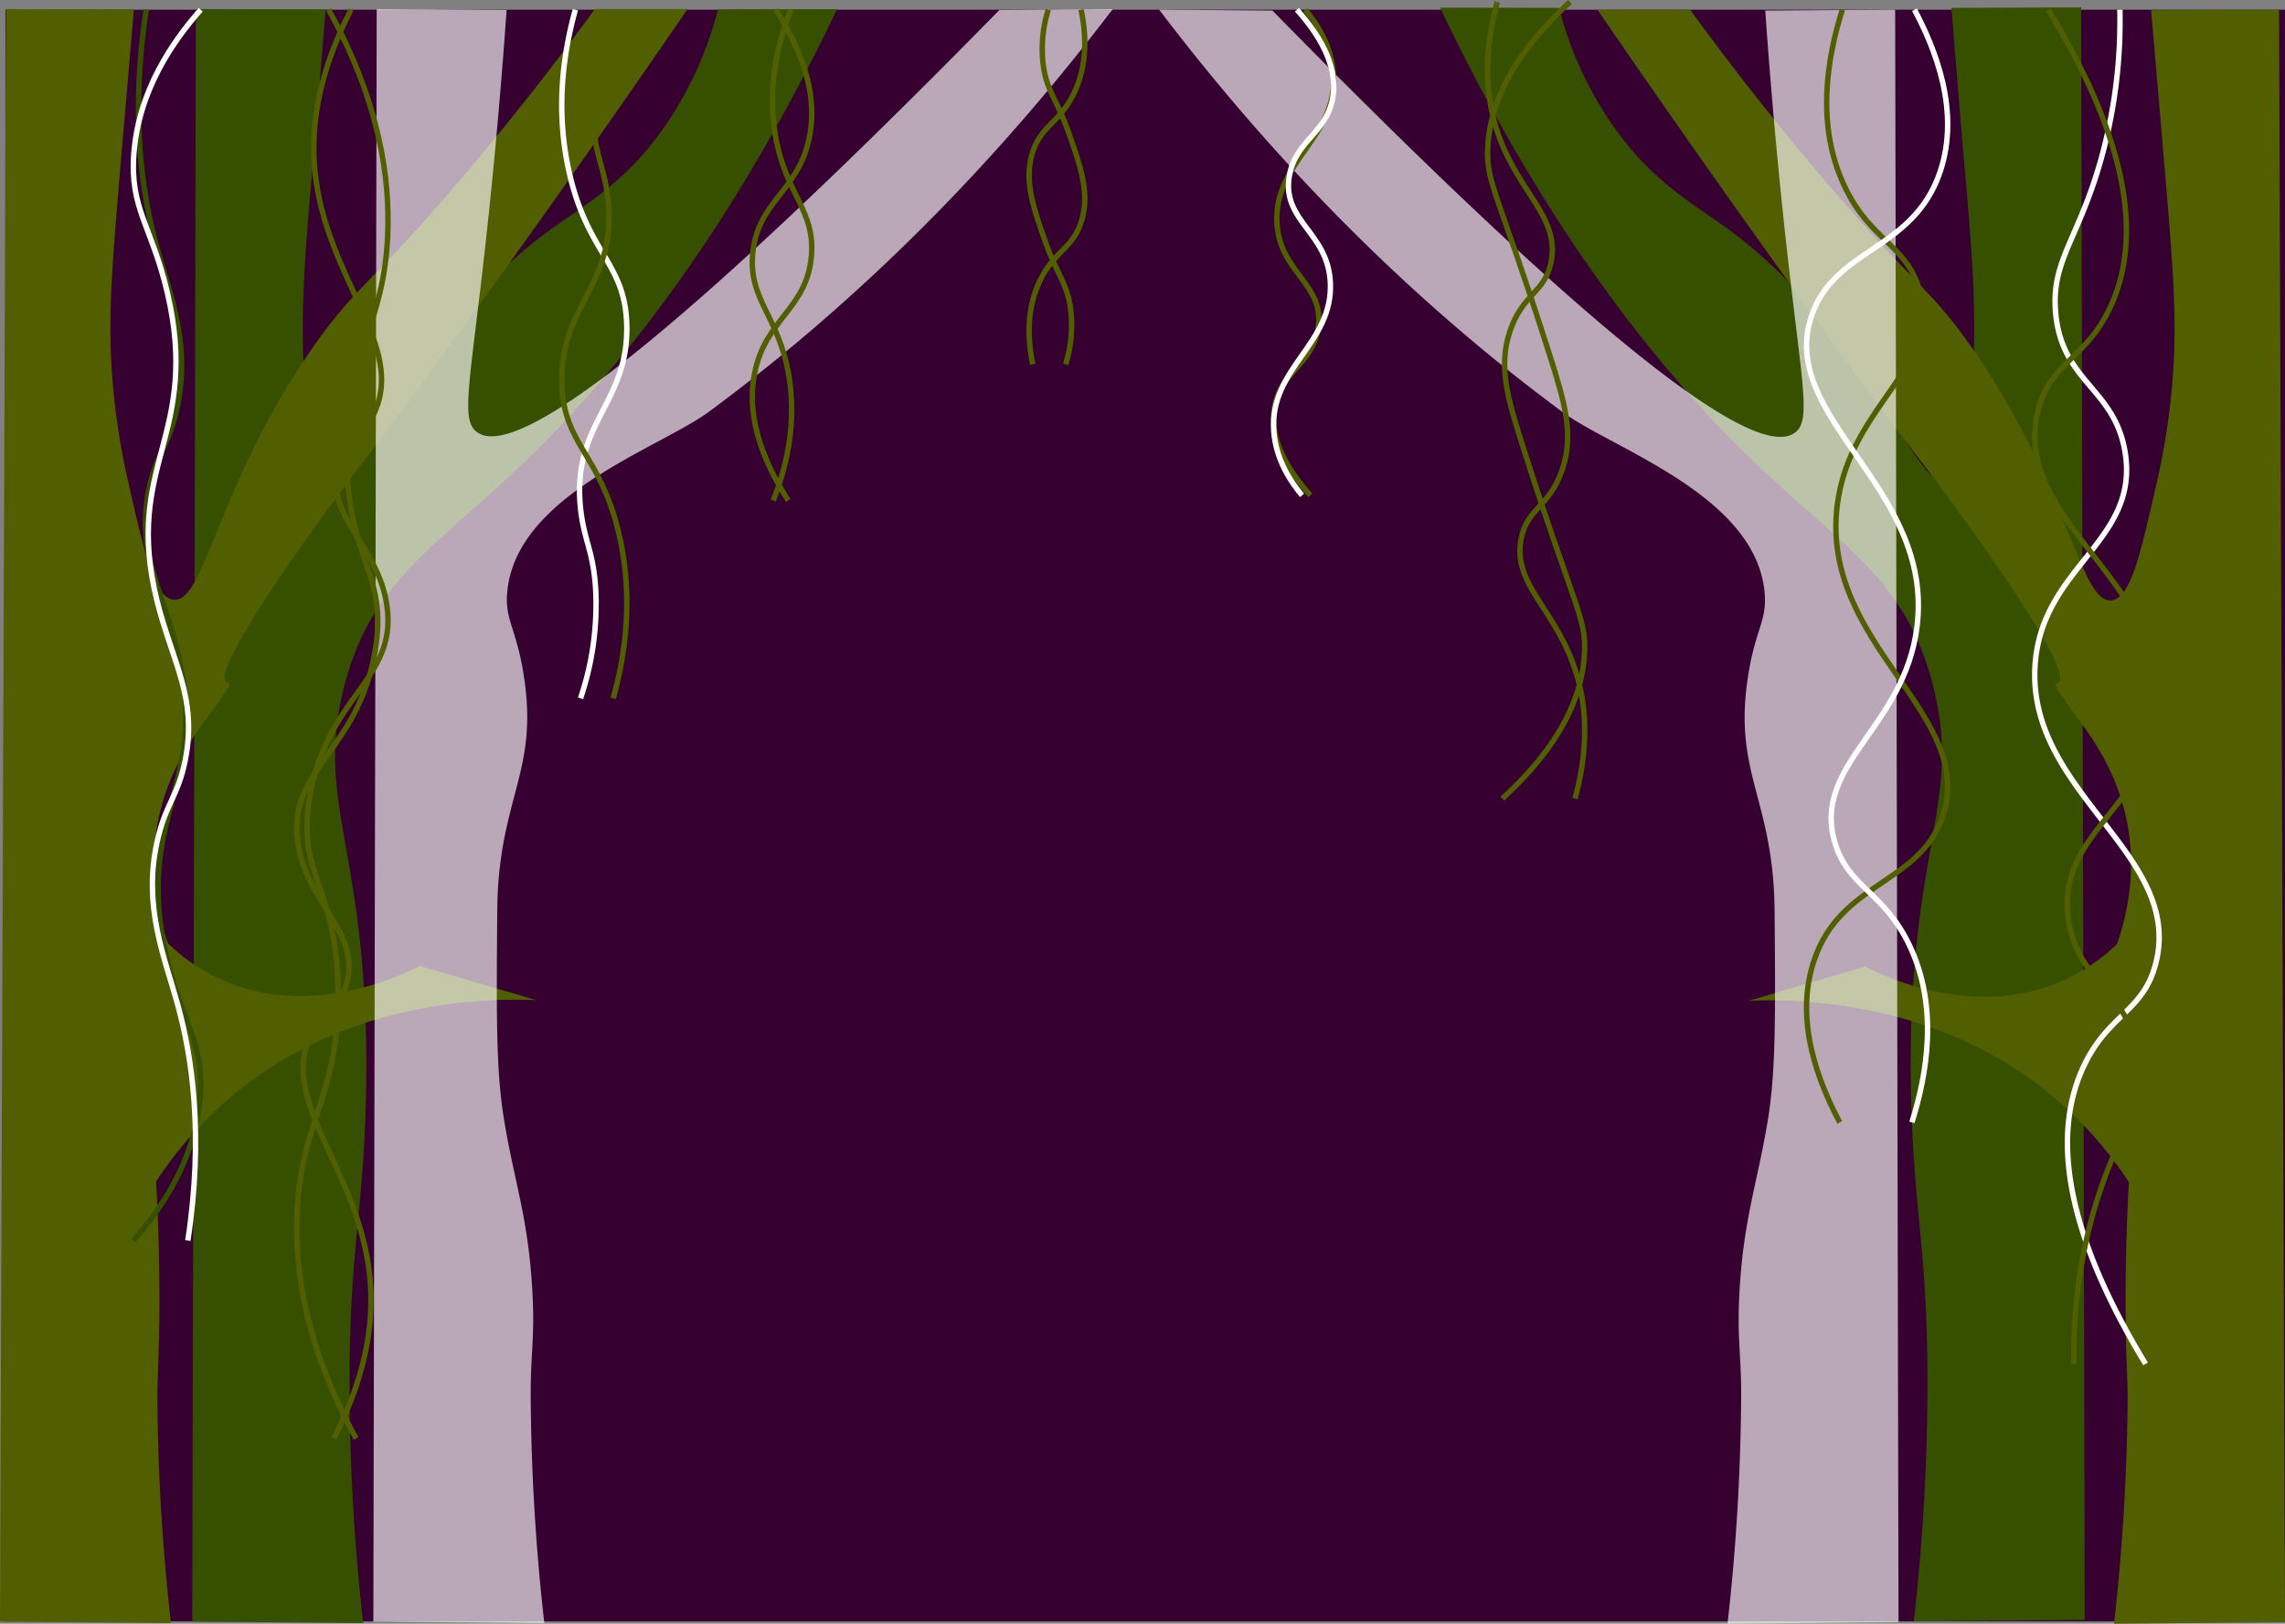 <svg id="Layer_2" data-name="Layer 2" xmlns="http://www.w3.org/2000/svg" viewBox="0 0 843.89 599.731"><rect x="0" y="0" width="843.89" height="599.731" fill="#808080" stroke="none"/><defs><style>.cls-1{fill:#360031;}.cls-2{fill:#375000;}.cls-3{fill:#515f00;}.cls-4{fill:#fff;opacity:0.66;}.cls-5,.cls-6,.cls-7{fill:none;stroke-miterlimit:10;stroke-width:2px;}.cls-5{stroke:#375000;}.cls-6{stroke:#fff;}.cls-7{stroke:#515f00;}</style></defs><title>trees</title><rect class="cls-1" x="2" y="3.59" width="841.89" height="595.28"/><path class="cls-2" d="M307.118-.147c-40.323,84.412-82.133,134.862-114,165.814-34.419,33.431-57.776,44.64-68,84.312-11.514,44.681,10.282,60.852,8,153.167-1.077,43.563-6.39,56.513-6,109.606a783.329,783.329,0,0,0,5.028,83.145L69,595.35,70.336-.243,118.248-.078c-1.065,13.421-2.416,30.122-4.032,49.336-2.16,25.693-4.967,51.457-4.288,77.231,0.788,29.896,1.182,44.845,6.626,48.749,13.664,9.798,30.384-55.237,85.754-94.758,9.119-6.509,20.898-13.476,32.362-26.144a126.336,126.336,0,0,0,16.752-24.248A132.521,132.521,0,0,0,263.135-.078" transform="translate(2 3.59)"/><path class="cls-2" d="M529.824-.765c40.323,84.412,82.133,134.862,114,165.814,34.419,33.431,57.776,44.64,68,84.312,11.514,44.681-10.282,60.852-8,153.167,1.077,43.563,6.39,56.513,6,109.606A783.329,783.329,0,0,1,704.796,595.28l63.146-.548L766.606-.861l-47.912.165c1.065,13.421,2.416,30.122,4.032,49.336,2.16,25.693,4.967,51.457,4.288,77.231-0.788,29.896-1.182,44.845-6.626,48.749-13.664,9.798-30.384-55.237-85.754-94.758-9.119-6.509-20.898-13.476-32.362-26.144a126.336,126.336,0,0,1-16.752-24.248A132.521,132.521,0,0,1,573.807-.696" transform="translate(2 3.59)"/><path class="cls-3" d="M251.939-.243c-55.526,80.886-95.394,135.133-122.952,171.349-0.0 0-53.448,70.488-47.517,77.052,0.963,1.065,4.174-1.759-5.581,11.445-5.965,8.074-17.143,22.635-20.228,44.248-2.417,16.933,1.091,31.486,4.374,40.997a70.164,70.164,0,0,0,19.646,13.366c33.042,14.93,66.93-1.761,73.326-5.057l42.984,12.642c-18.438-.709-70.951-0.2-113.781,36.663a144.557,144.557,0,0,0-26.549,30.342c0.56,10.064,1.21,25.227,1.226,43.736,0.015,17.71-.814,29.966-0.768,36.214a783.329,783.329,0,0,0,5.028,83.145L-2,595.35Q-0.901,297.554.197-.243L47.45-.078c-0.797,9.307-3.415,39.812-4.235,49.336-4.144,48.154-4.762,59.235-4.288,77.231a261.38,261.38,0,0,0,6.626,48.749C51.429,201.087,55.045,216.996,61.982,217.883c11.779,1.505,16.115-42.478,51.834-93.554,15.832-22.638,21.186-22.591,55.626-63.212,21.442-25.29,37.767-46.95,48.251-61.36" transform="translate(2 3.59)"/><path class="cls-3" d="M587.951,0c55.526,80.886,95.394,135.133,122.952,171.349,0,0,53.448,70.488,47.517,77.052-0.963,1.065-4.174-1.759,5.581,11.445,5.965,8.074,17.143,22.635,20.228,44.248,2.417,16.933-1.091,31.486-4.374,40.997a70.164,70.164,0,0,1-19.646,13.366c-33.042,14.93-66.93-1.761-73.326-5.057l-42.984,12.642c18.438-.709,70.951-0.2,113.781,36.663a144.557,144.557,0,0,1,26.549,30.342c-0.56,10.064-1.21,25.227-1.226,43.736-0.015,17.71.814,29.966,0.768,36.214a783.329,783.329,0,0,1-5.028,83.145l63.146-.548Q840.791,297.797,839.693,0l-47.253.165c0.797,9.307,3.415,39.812,4.235,49.336,4.144,48.154,4.762,59.235,4.288,77.231a261.38,261.38,0,0,1-6.626,48.749C788.461,201.33,784.845,217.239,777.908,218.126c-11.779,1.505-16.115-42.478-51.834-93.554-15.832-22.638-21.186-22.591-55.626-63.212C649.006,36.07,632.68,14.41,622.197,0" transform="translate(2 3.59)"/><path class="cls-4" d="M192,249.979c3.987,32.699-10.05,42.784-10.36,82.949-0.303,39.337-.455,59.005,2.528,77.119,3.98,24.166,9.351,37.198,10.599,66.492,0.629,14.768-.88,21.012-0.768,36.214a783.329,783.329,0,0,0,5.028,83.145l-63.146-.548L137.12-.212,185.097,0.103c-0.783,11.202-2.068,28.317-3.999,49.154-7.773,83.859-14.266,101.156-7.042,106.678,11.384,8.703,53.958-14.037,193.04-155.832l41.842-.315C354.598,71.242,301.103,117.943,260.023,148.35c-18.286,13.534-70.439,30.379-74.59,65.74C184.01,226.214,189.353,228.274,192,249.979Z" transform="translate(2 3.59)"/><path class="cls-4" d="M643.035,250.191c-3.987,32.699,10.05,42.784,10.36,82.949,0.303,39.337.455,59.005-2.528,77.119-3.98,24.166-9.351,37.198-10.599,66.492-0.629,14.768.88,21.012,0.768,36.214a783.323,783.323,0,0,1-5.028,83.145l63.146-.548Q698.534,297.781,697.915,0l-47.977.315c0.783,11.202,2.068,28.317,3.999,49.154,7.773,83.859,14.266,101.156,7.042,106.678C649.596,164.849,607.022,142.109,467.94.315L426.098,0C480.437,71.454,533.932,118.155,575.012,148.561c18.286,13.534,70.439,30.379,74.59,65.74C651.025,226.425,645.682,228.486,643.035,250.191Z" transform="translate(2 3.59)"/><path class="cls-5" d="M51.993-.004c-5.908,38.893-1.625,67.662,3.796,87.318,4.836,17.532,12.765,35.744,7.593,59.794-3.054,14.2-7.744,16.805-10.44,30.371-4.589,23.095,4.874,36.332,10.44,58.845C75.896,286.933,47.128,297.108,59.586,350.217c5.758,24.547,13.888,30.833,12.338,51.252-1.766,23.267-14.319,41.425-24.677,53.15" transform="translate(2 3.59)"/><path class="cls-6" d="M67.372,454.619c5.908-38.893,1.625-67.662-3.796-87.318-4.836-17.532-12.765-35.744-7.593-59.794,3.054-14.2,7.744-16.805,10.44-30.371,4.589-23.095-4.874-36.332-10.44-58.845-12.513-50.609,16.255-60.784,3.796-113.893C54.021,79.851,45.891,73.565,47.441,53.146,49.206,29.879,61.759,11.72,72.117-.004" transform="translate(2 3.59)"/><path class="cls-7" d="M119.38,0c19.457,35.25,22.539,63.462,21.83,82.568-1.293,34.833-15.322,43.129-15.186,81.623,0.143,40.409,15.645,43.277,10.44,73.081-6.481,37.111-32.319,42.988-28.473,70.234,3.217,22.789,23.292,32.848,18.033,52.201-2.734,10.061-8.676,9.243-13.288,18.982C100.949,403.587,130.6,428.324,134.566,467.906c1.337,13.34.281,33.608-13.288,59.794" transform="translate(2 3.59)"/><path class="cls-7" d="M129.523,527.7c-19.457-35.25-22.539-63.462-21.83-82.568,1.293-34.833,15.322-43.129,15.186-81.623-0.143-40.409-15.645-43.277-10.44-73.081,6.481-37.111,32.319-42.988,28.473-70.234-3.217-22.789-23.292-32.848-18.033-52.201,2.734-10.061,8.676-9.243,13.288-18.982,11.788-24.897-17.864-49.634-21.83-89.216C113.001,46.454,114.057,26.186,127.625,0" transform="translate(2 3.59)"/><path class="cls-6" d="M210.495,0c-3.957,14.206-8.003,36.573-1.898,61.688,7.043,28.976,20.422,32.086,20.88,55.048,0.577,28.901-20.376,35.974-17.084,67.387,1.315,12.551,5.169,16.273,5.695,32.27a108.544,108.544,0,0,1-5.695,37.964" transform="translate(2 3.59)"/><path class="cls-7" d="M224.464,254.357c3.957-14.206,8.003-36.573,1.898-61.688-7.043-28.976-20.422-32.086-20.88-55.048C204.905,108.72,225.858,101.647,222.566,70.234c-1.315-12.551-5.169-16.273-5.695-32.27A108.544,108.544,0,0,1,222.566,0" transform="translate(2 3.59)"/><path class="cls-7" d="M284.525,0c13.725,21.344,14.556,36.858,12.338,47.451-4.148,19.817-19.157,23.341-20.88,42.71-1.526,17.148,9.497,22.722,13.288,44.608,3.228,18.641-1.209,35.146-5.695,46.506" transform="translate(2 3.59)"/><path class="cls-7" d="M289.116,181.275c-13.725-21.344-14.556-36.858-12.338-47.451,4.148-19.817,19.157-23.341,20.88-42.71,1.526-17.148-9.497-22.722-13.288-44.608C281.142,27.865,285.579,11.36,290.065,0" transform="translate(2 3.59)"/><path class="cls-7" d="M385.131,0a48.727,48.727,0,0,0-1.898,19.927c1.208,10.075,5.001,12.863,9.491,25.626,4.334,12.32,7.778,22.109,4.746,32.27-3.07,10.285-9.83,11.076-15.186,21.83-5.619,11.281-4.547,23.195-2.847,31.321" transform="translate(2 3.59)"/><path class="cls-7" d="M391.562,130.973a48.727,48.727,0,0,0,1.898-19.927c-1.208-10.075-5.001-12.863-9.491-25.626-4.334-12.32-7.778-22.109-4.746-32.27,3.07-10.285,9.83-11.076,15.186-21.83C400.029,20.04,398.957,8.126,397.257,0" transform="translate(2 3.59)"/><path class="cls-7" d="M480.042,0c4.323,5.184,9.69,13.328,10.44,23.723,1.694,23.486-22.083,32.135-20.88,55.048,0.969,18.455,17.771,22.426,15.186,38.914-2.107,13.44-13.992,16.003-16.135,29.422-1.97,12.339,5.869,24,13.288,32.27" transform="translate(2 3.59)"/><path class="cls-6" d="M478.871,179.377c-4.323-5.184-9.69-13.328-10.44-23.723-1.694-23.486,22.083-32.135,20.88-55.048-0.969-18.455-17.771-22.426-15.186-38.914,2.107-13.44,13.992-16.003,16.135-29.422C492.23,19.931,484.391,8.269,476.973,0" transform="translate(2 3.59)"/><path class="cls-7" d="M577.8-2.852c-24.132,22.073-29.811,40.825-30.372,54.099-0.542,12.838,3.873,16.558,22.779,75.929,5.78,18.152,9.146,29.67,4.746,42.71-4.687,13.89-12.982,14.086-15.186,25.626-3.34,17.491,13.936,26.363,20.88,51.252,2.6,9.319,4.64,24.067-.949,44.608" transform="translate(2 3.59)"/><path class="cls-7" d="M552.842,291.372c24.132-22.073,29.811-40.825,30.372-54.099,0.542-12.838-3.873-16.558-22.779-75.929-5.78-18.152-9.146-29.67-4.746-42.71,4.687-13.89,12.982-14.086,15.186-25.626C574.215,75.517,556.939,66.645,549.995,41.756c-2.6-9.319-4.64-24.067.949-44.608" transform="translate(2 3.59)"/><path class="cls-7" d="M678.405,0c-5.495,17.468-10.049,42.531.949,65.484,9.533,19.896,22.661,21.321,27.524,37.964,8.424,28.828-25.777,42.285-30.372,79.725-6.304,51.377,51.846,76.983,38.913,114.842-8.583,25.125-37.595,23.802-47.455,53.15-7.501,22.324,1.802,45.368,9.491,59.794" transform="translate(2 3.59)"/><path class="cls-6" d="M704.097,410.96c5.495-17.468,10.049-42.531-.949-65.484-9.533-19.896-22.661-21.321-27.524-37.964-8.424-28.828,25.777-42.285,30.372-79.725,6.304-51.377-51.846-76.983-38.913-114.842,8.583-25.125,37.595-23.802,47.455-53.15C722.038,37.47,712.735,14.426,705.046,0" transform="translate(2 3.59)"/><path class="cls-6" d="M780.909,0a190.441,190.441,0,0,1-6.644,54.095c-8.358,30.553-18.863,38.302-17.084,57.896,2.326,25.624,21.682,27.675,25.626,51.252,5.562,33.255-30.768,42.19-33.219,78.776-3.162,47.21,54.827,69.69,44.608,110.097-4.568,18.063-17.447,18.673-26.575,37.964-15.406,32.559.841,74.022,22.779,110.097" transform="translate(2 3.59)"/><path class="cls-7" d="M763.96,500.176a190.441,190.441,0,0,1,6.644-54.095c8.358-30.553,18.863-38.302,17.084-57.896-2.326-25.624-21.682-27.675-25.626-51.252-5.562-33.255,30.768-42.19,33.219-78.776,3.162-47.21-54.827-69.69-44.608-110.097,4.568-18.063,17.447-18.673,26.575-37.964C792.654,77.537,776.407,36.074,754.469,0" transform="translate(2 3.59)"/></svg>